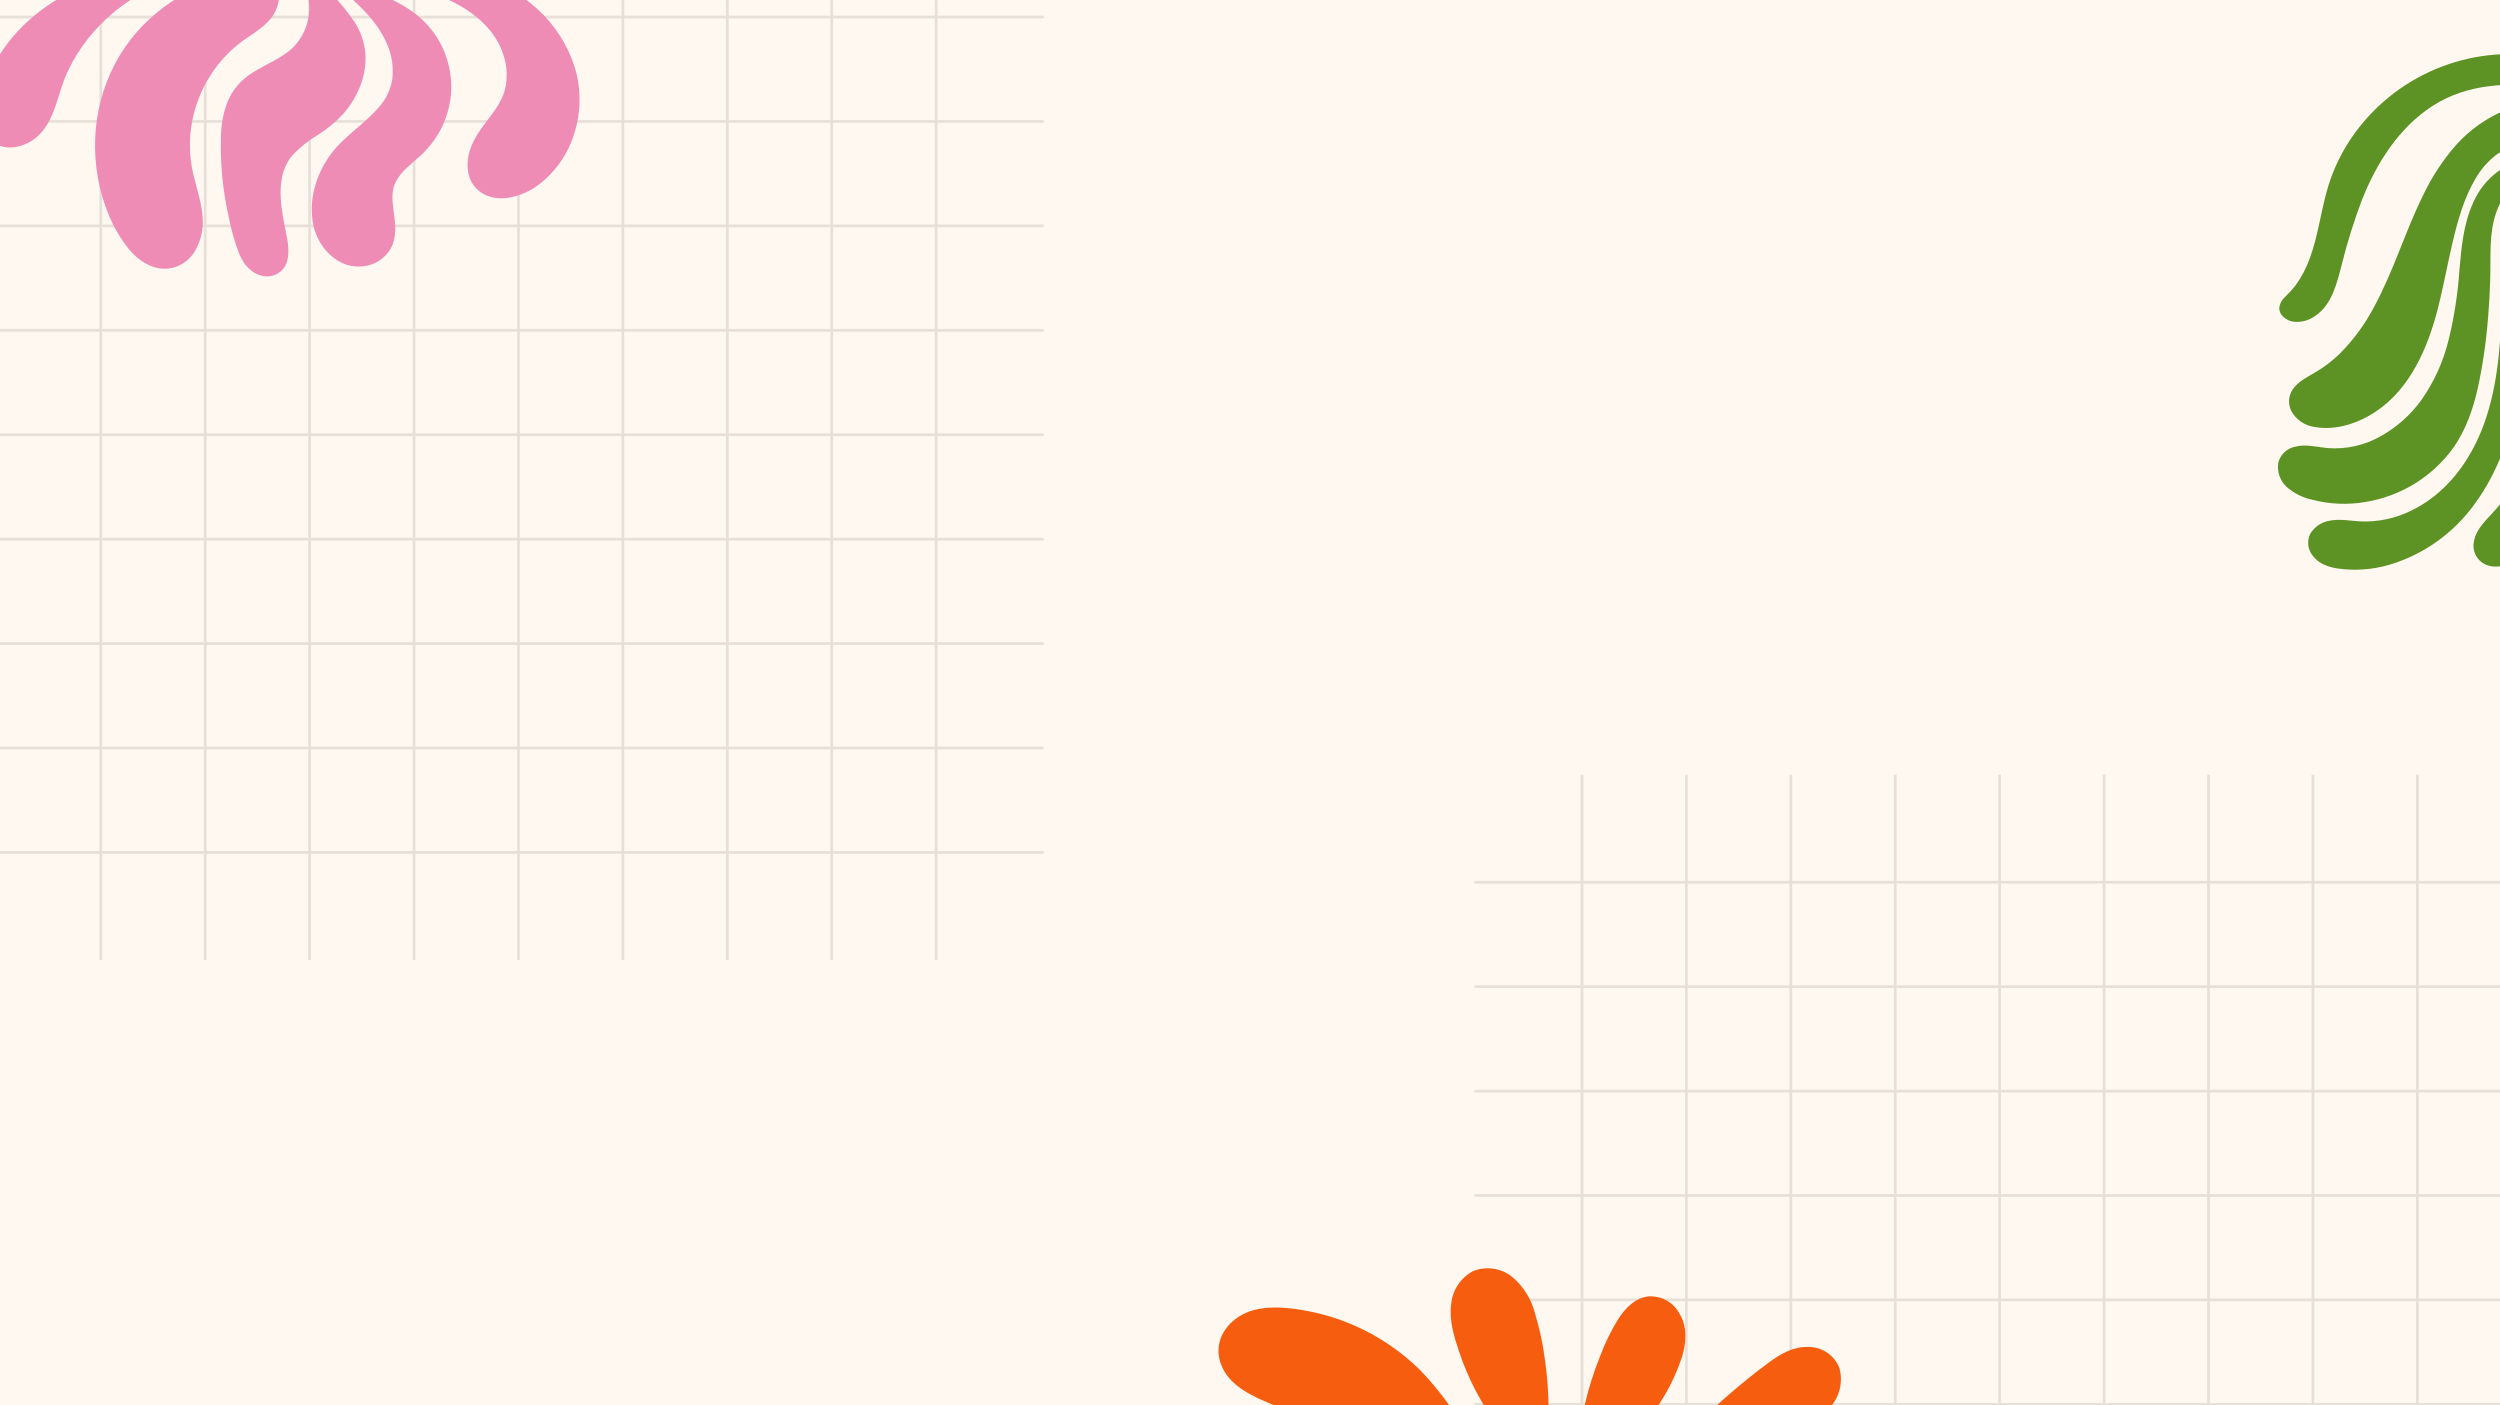 <svg xmlns="http://www.w3.org/2000/svg" xmlns:xlink="http://www.w3.org/1999/xlink" width="3992" zoomAndPan="magnify" viewBox="0 0 2994 1683" height="2244" preserveAspectRatio="xMidYMid meet" version="1.0"><defs><filter x="0%" y="0%" width="100%" height="100%" id="35792a4747"><feColorMatrix values="0 0 0 0 1 0 0 0 0 1 0 0 0 0 1 0 0 0 1 0" color-interpolation-filters="sRGB"/></filter><mask id="243a8afc07"><g filter="url(#35792a4747)"><rect x="-299.4" width="3592.8" fill="#000000" y="-168.3" height="2019.6" fill-opacity="0.1"/></g></mask><clipPath id="925460e99e"><path d="M 127 0.766 L 132 0.766 L 132 756 L 127 756 Z M 127 0.766 " clip-rule="nonzero"/></clipPath><clipPath id="fb1cb773a2"><path d="M 252 0.766 L 257 0.766 L 257 756 L 252 756 Z M 252 0.766 " clip-rule="nonzero"/></clipPath><clipPath id="2b72566db4"><path d="M 378 0.766 L 382 0.766 L 382 756 L 378 756 Z M 378 0.766 " clip-rule="nonzero"/></clipPath><clipPath id="881ff20d26"><path d="M 503 0.766 L 507 0.766 L 507 756 L 503 756 Z M 503 0.766 " clip-rule="nonzero"/></clipPath><clipPath id="ffec43b408"><path d="M 628 0.766 L 632 0.766 L 632 756 L 628 756 Z M 628 0.766 " clip-rule="nonzero"/></clipPath><clipPath id="a4caa390c8"><path d="M 753 0.766 L 757 0.766 L 757 756 L 753 756 Z M 753 0.766 " clip-rule="nonzero"/></clipPath><clipPath id="d46975a294"><path d="M 878 0.766 L 882 0.766 L 882 756 L 878 756 Z M 878 0.766 " clip-rule="nonzero"/></clipPath><clipPath id="c35eb31d6a"><path d="M 1003 0.766 L 1007 0.766 L 1007 756 L 1003 756 Z M 1003 0.766 " clip-rule="nonzero"/></clipPath><clipPath id="6b3a69c113"><path d="M 1128 0.766 L 1132 0.766 L 1132 756 L 1128 756 Z M 1128 0.766 " clip-rule="nonzero"/></clipPath><clipPath id="7217f5d27b"><path d="M 0.75 127 L 1229 127 L 1229 132 L 0.75 132 Z M 0.75 127 " clip-rule="nonzero"/></clipPath><clipPath id="2158eeb7b7"><path d="M 0.75 253 L 1229 253 L 1229 257 L 0.75 257 Z M 0.75 253 " clip-rule="nonzero"/></clipPath><clipPath id="1780721acf"><path d="M 0.75 378 L 1229 378 L 1229 382 L 0.75 382 Z M 0.75 378 " clip-rule="nonzero"/></clipPath><clipPath id="1c26cf19ed"><path d="M 0.75 503 L 1229 503 L 1229 507 L 0.75 507 Z M 0.75 503 " clip-rule="nonzero"/></clipPath><clipPath id="7b3d4c703d"><path d="M 0.75 628 L 1229 628 L 1229 632 L 0.75 632 Z M 0.75 628 " clip-rule="nonzero"/></clipPath><clipPath id="314bab6d06"><path d="M 0.75 753 L 1229 753 L 1229 756 L 0.75 756 Z M 0.75 753 " clip-rule="nonzero"/></clipPath><clipPath id="959d3a9be2"><rect x="0" width="1229" y="0" height="756"/></clipPath><mask id="9a5b95f4c1"><g filter="url(#35792a4747)"><rect x="-299.4" width="3592.8" fill="#000000" y="-168.3" height="2019.6" fill-opacity="0.1"/></g></mask><clipPath id="626a42a29c"><path d="M 119 0 L 123 0 L 123 1149.84 L 119 1149.84 Z M 119 0 " clip-rule="nonzero"/></clipPath><clipPath id="2a96bc5993"><path d="M 244 0 L 248 0 L 248 1149.84 L 244 1149.84 Z M 244 0 " clip-rule="nonzero"/></clipPath><clipPath id="55d06cf319"><path d="M 369 0 L 373 0 L 373 1149.84 L 369 1149.84 Z M 369 0 " clip-rule="nonzero"/></clipPath><clipPath id="85b46e2397"><path d="M 494 0 L 498 0 L 498 1149.84 L 494 1149.84 Z M 494 0 " clip-rule="nonzero"/></clipPath><clipPath id="4632f6db2b"><path d="M 619 0 L 623 0 L 623 1149.84 L 619 1149.84 Z M 619 0 " clip-rule="nonzero"/></clipPath><clipPath id="f40f9cdea7"><path d="M 744 0 L 748 0 L 748 1149.84 L 744 1149.84 Z M 744 0 " clip-rule="nonzero"/></clipPath><clipPath id="bd97a0b695"><path d="M 869 0 L 873 0 L 873 1149.84 L 869 1149.84 Z M 869 0 " clip-rule="nonzero"/></clipPath><clipPath id="8a994bf5aa"><path d="M 994 0 L 998 0 L 998 1149.84 L 994 1149.84 Z M 994 0 " clip-rule="nonzero"/></clipPath><clipPath id="eb1d75e9f1"><path d="M 1119 0 L 1123 0 L 1123 1149.84 L 1119 1149.84 Z M 1119 0 " clip-rule="nonzero"/></clipPath><clipPath id="83f15e40aa"><path d="M 0 18 L 1250 18 L 1250 23 L 0 23 Z M 0 18 " clip-rule="nonzero"/></clipPath><clipPath id="9f3b976f9e"><path d="M 0 143 L 1250 143 L 1250 148 L 0 148 Z M 0 143 " clip-rule="nonzero"/></clipPath><clipPath id="bfd3d7ce30"><path d="M 0 268 L 1250 268 L 1250 273 L 0 273 Z M 0 268 " clip-rule="nonzero"/></clipPath><clipPath id="83b3118fc8"><path d="M 0 393 L 1250 393 L 1250 398 L 0 398 Z M 0 393 " clip-rule="nonzero"/></clipPath><clipPath id="25bf37c0ea"><path d="M 0 519 L 1250 519 L 1250 523 L 0 523 Z M 0 519 " clip-rule="nonzero"/></clipPath><clipPath id="b467d65d8d"><path d="M 0 644 L 1250 644 L 1250 648 L 0 648 Z M 0 644 " clip-rule="nonzero"/></clipPath><clipPath id="525e602486"><path d="M 0 769 L 1250 769 L 1250 773 L 0 773 Z M 0 769 " clip-rule="nonzero"/></clipPath><clipPath id="a9858868bb"><path d="M 0 894 L 1250 894 L 1250 898 L 0 898 Z M 0 894 " clip-rule="nonzero"/></clipPath><clipPath id="8ea7801903"><path d="M 0 1019 L 1250 1019 L 1250 1023 L 0 1023 Z M 0 1019 " clip-rule="nonzero"/></clipPath><clipPath id="ae781ed787"><rect x="0" width="1251" y="0" height="1150"/></clipPath></defs><rect x="-299.4" width="3592.8" fill="#ffffff" y="-168.3" height="2019.6" fill-opacity="1"/><rect x="-299.4" width="3592.8" fill="#fff8f0" y="-168.3" height="2019.6" fill-opacity="1"/><g mask="url(#243a8afc07)"><g transform="matrix(1, 0, 0, 1, 1765, 927)"><g clip-path="url(#959d3a9be2)"><g clip-path="url(#925460e99e)"><path fill="#000000" d="M 127.949 0.766 L 131.215 0.766 L 131.215 1634.02 L 127.949 1634.02 Z M 127.949 0.766 " fill-opacity="1" fill-rule="nonzero"/></g><g clip-path="url(#fb1cb773a2)"><path fill="#000000" d="M 252.992 0.766 L 256.258 0.766 L 256.258 1634.02 L 252.992 1634.02 Z M 252.992 0.766 " fill-opacity="1" fill-rule="nonzero"/></g><g clip-path="url(#2b72566db4)"><path fill="#000000" d="M 378.066 0.766 L 381.332 0.766 L 381.332 1634.02 L 378.066 1634.02 Z M 378.066 0.766 " fill-opacity="1" fill-rule="nonzero"/></g><g clip-path="url(#881ff20d26)"><path fill="#000000" d="M 503.109 0.766 L 506.375 0.766 L 506.375 1634.02 L 503.109 1634.02 Z M 503.109 0.766 " fill-opacity="1" fill-rule="nonzero"/></g><g clip-path="url(#ffec43b408)"><path fill="#000000" d="M 628.148 0.766 L 631.418 0.766 L 631.418 1634.02 L 628.148 1634.02 Z M 628.148 0.766 " fill-opacity="1" fill-rule="nonzero"/></g><g clip-path="url(#a4caa390c8)"><path fill="#000000" d="M 753.223 0.766 L 756.492 0.766 L 756.492 1634.02 L 753.223 1634.02 Z M 753.223 0.766 " fill-opacity="1" fill-rule="nonzero"/></g><g clip-path="url(#d46975a294)"><path fill="#000000" d="M 878.266 0.766 L 881.531 0.766 L 881.531 1634.02 L 878.266 1634.02 Z M 878.266 0.766 " fill-opacity="1" fill-rule="nonzero"/></g><g clip-path="url(#c35eb31d6a)"><path fill="#000000" d="M 1003.34 0.766 L 1006.609 0.766 L 1006.609 1634.02 L 1003.34 1634.02 Z M 1003.34 0.766 " fill-opacity="1" fill-rule="nonzero"/></g><g clip-path="url(#6b3a69c113)"><path fill="#000000" d="M 1128.383 0.766 L 1131.648 0.766 L 1131.648 1634.02 L 1128.383 1634.02 Z M 1128.383 0.766 " fill-opacity="1" fill-rule="nonzero"/></g><g clip-path="url(#7217f5d27b)"><path fill="#000000" d="M 0.75 127.961 L 1634.004 127.961 L 1634.004 131.23 L 0.75 131.23 Z M 0.75 127.961 " fill-opacity="1" fill-rule="nonzero"/></g><g clip-path="url(#2158eeb7b7)"><path fill="#000000" d="M 0.75 253.004 L 1634.004 253.004 L 1634.004 256.27 L 0.75 256.27 Z M 0.75 253.004 " fill-opacity="1" fill-rule="nonzero"/></g><g clip-path="url(#1780721acf)"><path fill="#000000" d="M 0.75 378.078 L 1634.004 378.078 L 1634.004 381.344 L 0.75 381.344 Z M 0.75 378.078 " fill-opacity="1" fill-rule="nonzero"/></g><g clip-path="url(#1c26cf19ed)"><path fill="#000000" d="M 0.75 503.121 L 1634.004 503.121 L 1634.004 506.387 L 0.75 506.387 Z M 0.75 503.121 " fill-opacity="1" fill-rule="nonzero"/></g><g clip-path="url(#7b3d4c703d)"><path fill="#000000" d="M 0.75 628.164 L 1634.004 628.164 L 1634.004 631.43 L 0.75 631.43 Z M 0.75 628.164 " fill-opacity="1" fill-rule="nonzero"/></g><g clip-path="url(#314bab6d06)"><path fill="#000000" d="M 0.75 753.238 L 1634.004 753.238 L 1634.004 756.504 L 0.75 756.504 Z M 0.75 753.238 " fill-opacity="1" fill-rule="nonzero"/></g></g></g></g><g mask="url(#9a5b95f4c1)"><g transform="matrix(1, 0, 0, 1, 0, 0)"><g clip-path="url(#ae781ed787)"><g clip-path="url(#626a42a29c)"><path fill="#000000" d="M 119.066 -483.578 L 122.332 -483.578 L 122.332 1149.676 L 119.066 1149.676 Z M 119.066 -483.578 " fill-opacity="1" fill-rule="nonzero"/></g><g clip-path="url(#2a96bc5993)"><path fill="#000000" d="M 244.109 -483.578 L 247.375 -483.578 L 247.375 1149.676 L 244.109 1149.676 Z M 244.109 -483.578 " fill-opacity="1" fill-rule="nonzero"/></g><g clip-path="url(#55d06cf319)"><path fill="#000000" d="M 369.184 -483.578 L 372.449 -483.578 L 372.449 1149.676 L 369.184 1149.676 Z M 369.184 -483.578 " fill-opacity="1" fill-rule="nonzero"/></g><g clip-path="url(#85b46e2397)"><path fill="#000000" d="M 494.227 -483.578 L 497.492 -483.578 L 497.492 1149.676 L 494.227 1149.676 Z M 494.227 -483.578 " fill-opacity="1" fill-rule="nonzero"/></g><g clip-path="url(#4632f6db2b)"><path fill="#000000" d="M 619.301 -483.578 L 622.566 -483.578 L 622.566 1149.676 L 619.301 1149.676 Z M 619.301 -483.578 " fill-opacity="1" fill-rule="nonzero"/></g><g clip-path="url(#f40f9cdea7)"><path fill="#000000" d="M 744.344 -483.578 L 747.609 -483.578 L 747.609 1149.676 L 744.344 1149.676 Z M 744.344 -483.578 " fill-opacity="1" fill-rule="nonzero"/></g><g clip-path="url(#bd97a0b695)"><path fill="#000000" d="M 869.383 -483.578 L 872.652 -483.578 L 872.652 1149.676 L 869.383 1149.676 Z M 869.383 -483.578 " fill-opacity="1" fill-rule="nonzero"/></g><g clip-path="url(#8a994bf5aa)"><path fill="#000000" d="M 994.457 -483.578 L 997.727 -483.578 L 997.727 1149.676 L 994.457 1149.676 Z M 994.457 -483.578 " fill-opacity="1" fill-rule="nonzero"/></g><g clip-path="url(#eb1d75e9f1)"><path fill="#000000" d="M 1119.5 -483.578 L 1122.766 -483.578 L 1122.766 1149.676 L 1119.5 1149.676 Z M 1119.5 -483.578 " fill-opacity="1" fill-rule="nonzero"/></g><g clip-path="url(#83f15e40aa)"><path fill="#000000" d="M -383.289 18.777 L 1249.965 18.777 L 1249.965 22.043 L -383.289 22.043 Z M -383.289 18.777 " fill-opacity="1" fill-rule="nonzero"/></g><g clip-path="url(#9f3b976f9e)"><path fill="#000000" d="M -383.289 143.82 L 1249.965 143.82 L 1249.965 147.086 L -383.289 147.086 Z M -383.289 143.82 " fill-opacity="1" fill-rule="nonzero"/></g><g clip-path="url(#bfd3d7ce30)"><path fill="#000000" d="M -383.289 268.895 L 1249.965 268.895 L 1249.965 272.16 L -383.289 272.16 Z M -383.289 268.895 " fill-opacity="1" fill-rule="nonzero"/></g><g clip-path="url(#83b3118fc8)"><path fill="#000000" d="M -383.289 393.938 L 1249.965 393.938 L 1249.965 397.203 L -383.289 397.203 Z M -383.289 393.938 " fill-opacity="1" fill-rule="nonzero"/></g><g clip-path="url(#25bf37c0ea)"><path fill="#000000" d="M -383.289 519.012 L 1249.965 519.012 L 1249.965 522.277 L -383.289 522.277 Z M -383.289 519.012 " fill-opacity="1" fill-rule="nonzero"/></g><g clip-path="url(#b467d65d8d)"><path fill="#000000" d="M -383.289 644.051 L 1249.965 644.051 L 1249.965 647.32 L -383.289 647.32 Z M -383.289 644.051 " fill-opacity="1" fill-rule="nonzero"/></g><g clip-path="url(#525e602486)"><path fill="#000000" d="M -383.289 769.094 L 1249.965 769.094 L 1249.965 772.359 L -383.289 772.359 Z M -383.289 769.094 " fill-opacity="1" fill-rule="nonzero"/></g><g clip-path="url(#a9858868bb)"><path fill="#000000" d="M -383.289 894.168 L 1249.965 894.168 L 1249.965 897.434 L -383.289 897.434 Z M -383.289 894.168 " fill-opacity="1" fill-rule="nonzero"/></g><g clip-path="url(#8ea7801903)"><path fill="#000000" d="M -383.289 1019.211 L 1249.965 1019.211 L 1249.965 1022.477 L -383.289 1022.477 Z M -383.289 1019.211 " fill-opacity="1" fill-rule="nonzero"/></g></g></g></g><path fill="#5d9324" d="M 3214.574 245.551 C 3202.281 248.254 3194.09 236.66 3187.367 228.547 C 3179.66 219.324 3171.059 211.035 3161.555 203.676 C 3151.949 196.246 3141.684 189.879 3130.758 184.578 C 3119.828 179.277 3108.477 175.152 3096.695 172.207 C 3090.711 170.629 3084.656 169.406 3078.531 168.539 C 3072.402 167.676 3066.246 167.172 3060.059 167.031 C 3053.875 166.887 3047.703 167.109 3041.543 167.695 C 3035.383 168.281 3029.277 169.223 3023.23 170.527 C 3017.148 171.84 3011.27 173.758 3005.582 176.277 C 2999.895 178.793 2994.523 181.863 2989.465 185.484 C 2984.48 189.312 2979.922 193.59 2975.785 198.32 C 2971.645 203.051 2968.012 208.141 2964.883 213.59 C 2950.543 237.559 2943.043 265.34 2936.734 292.301 C 2930.137 320.492 2925.262 349.051 2917.598 376.953 C 2904.406 424.688 2881.625 472.91 2836.84 498.07 C 2817.543 508.969 2794.023 515.441 2771.855 511.305 C 2770.402 511.109 2768.965 510.832 2767.543 510.465 C 2766.125 510.102 2764.73 509.656 2763.359 509.129 C 2761.992 508.602 2760.66 507.996 2759.363 507.312 C 2758.066 506.625 2756.812 505.867 2755.605 505.035 C 2754.395 504.203 2753.242 503.305 2752.141 502.336 C 2751.035 501.367 2749.996 500.34 2749.016 499.25 C 2748.035 498.16 2747.121 497.016 2746.273 495.816 C 2745.426 494.621 2744.652 493.375 2743.953 492.086 C 2743.398 490.953 2742.934 489.781 2742.551 488.578 C 2742.168 487.375 2741.879 486.152 2741.676 484.906 C 2741.473 483.66 2741.363 482.406 2741.344 481.141 C 2741.324 479.879 2741.398 478.621 2741.562 477.371 C 2741.727 476.121 2741.98 474.887 2742.328 473.672 C 2742.672 472.457 2743.105 471.273 2743.621 470.121 C 2744.141 468.973 2744.738 467.863 2745.418 466.801 C 2746.102 465.738 2746.855 464.727 2747.68 463.773 C 2754.77 455.293 2765.219 450.457 2774.477 444.887 C 2784.613 438.766 2793.914 431.566 2802.383 423.293 C 2810.641 414.953 2818.227 406.039 2825.145 396.555 C 2832.059 387.07 2838.227 377.121 2843.641 366.707 C 2866.793 323.934 2880.52 276.938 2902.109 233.461 C 2912.625 211.332 2925.996 191.094 2942.223 172.738 C 2950.121 164.066 2958.855 156.34 2968.422 149.555 C 2977.992 142.77 2988.176 137.086 2998.973 132.504 C 3004.297 130.27 3009.727 128.316 3015.254 126.645 C 3020.781 124.973 3026.379 123.59 3032.051 122.496 C 3037.723 121.402 3043.434 120.602 3049.188 120.102 C 3054.941 119.598 3060.703 119.395 3066.477 119.484 C 3072.254 119.578 3078.008 119.969 3083.742 120.656 C 3089.477 121.348 3095.16 122.328 3100.793 123.605 C 3106.426 124.879 3111.977 126.445 3117.445 128.293 C 3122.918 130.145 3128.277 132.27 3133.531 134.676 C 3147.988 141.449 3161.25 150.07 3173.316 160.531 C 3143.117 126.848 3097.188 111.977 3053.344 105.258 C 3005.527 97.922 2954.723 99.93 2913.012 127.012 C 2872.652 153.195 2846.184 195.316 2828.727 239.238 C 2819.07 264.703 2810.969 290.652 2804.43 317.09 C 2798.531 339.543 2792.875 364.945 2772.348 378.551 C 2770.41 379.965 2768.348 381.176 2766.168 382.18 C 2763.988 383.188 2761.73 383.965 2759.395 384.523 C 2757.059 385.078 2754.691 385.398 2752.293 385.48 C 2749.895 385.566 2747.512 385.414 2745.141 385.023 C 2737.562 383.262 2729.488 377.445 2729.695 368.879 C 2729.992 366.25 2730.762 363.762 2731.996 361.422 C 2733.234 359.082 2734.859 357.047 2736.863 355.316 C 2741.059 351.227 2745.004 346.91 2748.707 342.371 C 2756.203 332.133 2762.062 321.027 2766.285 309.059 C 2775.543 283.859 2778.984 257.062 2785.949 231.211 C 2791.605 209.812 2800.344 189.762 2812.176 171.059 C 2815.117 166.449 2818.219 161.945 2821.48 157.555 C 2824.746 153.164 2828.16 148.895 2831.73 144.746 C 2835.297 140.602 2839.008 136.586 2842.863 132.703 C 2846.715 128.82 2850.703 125.078 2854.824 121.48 C 2858.945 117.883 2863.191 114.438 2867.559 111.141 C 2871.926 107.844 2876.402 104.711 2880.992 101.734 C 2885.586 98.758 2890.273 95.949 2895.066 93.309 C 2899.855 90.668 2904.738 88.199 2909.703 85.906 C 2914.672 83.613 2919.715 81.5 2924.832 79.566 C 2929.949 77.633 2935.129 75.883 2940.371 74.32 C 2945.613 72.758 2950.906 71.383 2956.246 70.195 C 2961.586 69.008 2966.965 68.016 2972.375 67.211 C 2977.785 66.406 2983.219 65.801 2988.676 65.383 C 2994.129 64.969 2999.594 64.746 3005.062 64.723 C 3010.535 64.695 3016 64.867 3021.457 65.23 C 3026.918 65.594 3032.355 66.152 3037.773 66.906 C 3049.453 68.387 3060.973 70.676 3072.332 73.766 C 3083.691 76.855 3094.781 80.723 3105.602 85.359 C 3116.422 90 3126.867 95.367 3136.941 101.465 C 3147.012 107.562 3156.609 114.332 3165.734 121.77 C 3197.777 148.277 3224.082 185.77 3225.227 228.629 C 3225.238 228.852 3225.207 229.066 3225.137 229.277 C 3225.066 229.488 3224.961 229.68 3224.824 229.855 C 3224.684 230.027 3224.52 230.172 3224.328 230.285 C 3224.137 230.398 3223.93 230.473 3223.711 230.512 C 3223.918 231.309 3224.039 232.113 3224.082 232.934 C 3224.125 233.75 3224.086 234.566 3223.965 235.375 C 3223.848 236.188 3223.648 236.977 3223.367 237.75 C 3223.09 238.52 3222.738 239.258 3222.312 239.957 C 3221.887 240.656 3221.395 241.309 3220.84 241.91 C 3220.285 242.512 3219.672 243.055 3219.008 243.535 C 3218.344 244.016 3217.641 244.426 3216.895 244.766 C 3216.145 245.102 3215.375 245.367 3214.574 245.551 Z M 3214.574 245.551 " fill-opacity="1" fill-rule="nonzero"/><path fill="#5d9324" d="M 3161.965 291.973 C 3161.027 293.223 3159.797 294.027 3158.277 294.391 C 3158.25 294.516 3158.203 294.641 3158.145 294.754 C 3158.086 294.871 3158.016 294.98 3157.934 295.078 C 3157.848 295.18 3157.754 295.266 3157.648 295.344 C 3157.543 295.422 3157.43 295.484 3157.312 295.535 C 3157.191 295.582 3157.066 295.617 3156.938 295.641 C 3156.809 295.66 3156.68 295.664 3156.551 295.656 C 3156.422 295.645 3156.293 295.617 3156.172 295.578 C 3156.047 295.539 3155.93 295.484 3155.82 295.414 C 3155.039 294.965 3154.262 294.512 3153.523 294.023 L 3153.113 294.023 C 3152.941 293.945 3152.789 293.836 3152.664 293.695 L 3145.781 289.598 C 3145.508 289.824 3145.191 289.938 3144.84 289.938 C 3144.484 289.938 3144.168 289.824 3143.895 289.598 C 3140.75 287.402 3137.309 285.871 3133.57 285.008 C 3133.531 285.16 3133.473 285.309 3133.398 285.449 C 3133.324 285.59 3133.234 285.719 3133.125 285.836 C 3133.02 285.953 3132.898 286.059 3132.766 286.145 C 3132.633 286.234 3132.492 286.305 3132.34 286.355 C 3132.191 286.41 3132.035 286.441 3131.879 286.457 C 3131.719 286.473 3131.562 286.465 3131.402 286.441 C 3131.246 286.418 3131.094 286.371 3130.949 286.312 C 3130.801 286.25 3130.664 286.168 3130.539 286.074 C 3129.801 285.457 3128.98 284.844 3128.203 284.312 C 3126.836 284.195 3125.473 284.195 3124.105 284.312 C 3088.09 286.727 3077.969 327.375 3073.668 356.547 C 3068.137 393.875 3068.793 431.691 3068.547 469.305 C 3068.547 504.871 3067.191 540.641 3059.777 575.512 C 3056.27 592.469 3051 608.855 3043.961 624.68 C 3040.887 632.203 3037.156 639.387 3032.77 646.234 C 3028.383 653.078 3023.414 659.469 3017.859 665.406 C 3008.191 674.91 2995.203 681.016 2981.559 677.699 C 2980.777 677.527 2980.004 677.316 2979.242 677.07 C 2978.48 676.824 2977.734 676.543 2977 676.223 C 2976.266 675.902 2975.551 675.547 2974.852 675.16 C 2974.152 674.77 2973.473 674.348 2972.816 673.891 C 2972.156 673.434 2971.523 672.949 2970.914 672.43 C 2970.301 671.914 2969.719 671.367 2969.16 670.793 C 2968.605 670.215 2968.078 669.617 2967.578 668.988 C 2967.078 668.363 2966.613 667.715 2966.176 667.043 C 2965.742 666.371 2965.34 665.68 2964.973 664.969 C 2964.605 664.258 2964.273 663.531 2963.977 662.785 C 2963.684 662.043 2963.422 661.285 2963.199 660.516 C 2962.977 659.75 2962.793 658.969 2962.645 658.184 C 2962.5 657.398 2962.391 656.605 2962.324 655.809 C 2962.254 655.012 2962.223 654.211 2962.23 653.41 C 2962.242 652.609 2962.289 651.812 2962.375 651.016 C 2962.461 650.219 2962.586 649.43 2962.75 648.648 C 2965.375 632.504 2979.141 621.398 2989.219 609.766 C 2999.688 597.801 3008.988 584.988 3017.125 571.332 C 3021.215 564.492 3025.004 557.488 3028.488 550.32 C 3031.973 543.152 3035.145 535.848 3037.996 528.406 C 3040.852 520.965 3043.379 513.41 3045.578 505.75 C 3047.781 498.09 3049.648 490.352 3051.18 482.527 C 3052.711 474.707 3053.902 466.836 3054.754 458.91 C 3055.605 450.984 3056.113 443.039 3056.277 435.07 C 3056.441 427.102 3056.262 419.141 3055.738 411.188 C 3055.215 403.234 3054.348 395.32 3053.141 387.441 C 3048.141 356.918 3034.047 321.883 3054.285 293.816 C 3055.312 292.383 3056.406 291 3057.566 289.676 C 3058.727 288.348 3059.945 287.078 3061.23 285.871 C 3062.516 284.66 3063.855 283.52 3065.25 282.441 C 3066.645 281.363 3068.09 280.355 3069.586 279.418 C 3071.078 278.484 3072.613 277.621 3074.191 276.836 C 3075.77 276.047 3077.383 275.34 3079.027 274.711 C 3080.676 274.082 3082.348 273.531 3084.051 273.066 C 3085.75 272.602 3087.469 272.219 3089.207 271.918 C 3090.945 271.621 3092.691 271.406 3094.449 271.281 C 3096.211 271.152 3097.969 271.109 3099.734 271.152 C 3101.496 271.199 3103.25 271.328 3105 271.543 C 3106.75 271.758 3108.488 272.059 3110.207 272.441 C 3111.93 272.828 3113.625 273.293 3115.301 273.844 C 3116.977 274.395 3118.621 275.023 3120.234 275.734 C 3121.848 276.445 3123.422 277.234 3124.961 278.098 C 3126.496 278.965 3127.988 279.898 3129.434 280.91 L 3131.562 281.113 C 3128.367 279.23 3125.172 277.387 3121.934 275.582 C 3101.445 263.945 3077.312 253.91 3053.305 260.422 C 3048.438 261.633 3043.875 263.551 3039.609 266.18 C 3035.34 268.812 3031.574 272.027 3028.309 275.828 C 3020.113 285.91 3019.051 299.02 3019.379 311.477 C 3020.031 338.395 3021.711 365.234 3021.426 392.152 C 3021.324 418.645 3019.316 444.992 3015.402 471.191 C 3007.988 518.516 2991.926 565.43 2963.203 604.152 C 2960.078 608.465 2956.785 612.645 2953.316 616.688 C 2949.852 620.73 2946.227 624.625 2942.438 628.367 C 2938.652 632.113 2934.719 635.699 2930.637 639.121 C 2926.555 642.539 2922.34 645.789 2917.992 648.863 C 2913.645 651.941 2909.176 654.832 2904.59 657.539 C 2900.004 660.246 2895.316 662.762 2890.523 665.086 C 2885.73 667.406 2880.848 669.527 2875.883 671.449 C 2870.914 673.371 2865.875 675.086 2860.77 676.59 C 2850.676 679.488 2840.387 681.281 2829.91 681.973 C 2819.43 682.664 2809 682.234 2798.613 680.688 C 2787.754 678.926 2776.691 674.828 2769.93 665.773 C 2769.184 664.879 2768.504 663.938 2767.895 662.945 C 2767.281 661.953 2766.742 660.926 2766.277 659.855 C 2765.809 658.789 2765.422 657.695 2765.113 656.57 C 2764.801 655.449 2764.574 654.309 2764.426 653.152 C 2764.277 651.996 2764.211 650.836 2764.23 649.672 C 2764.246 648.508 2764.344 647.352 2764.527 646.199 C 2764.707 645.047 2764.969 643.918 2765.312 642.801 C 2765.656 641.688 2766.074 640.605 2766.57 639.551 C 2767.785 637.48 2769.211 635.562 2770.844 633.797 C 2772.477 632.035 2774.277 630.469 2776.254 629.102 C 2778.227 627.73 2780.324 626.59 2782.547 625.68 C 2784.77 624.77 2787.066 624.105 2789.434 623.695 C 2801.727 621.074 2814.426 623.695 2826.801 624.434 C 2832.004 624.648 2837.199 624.543 2842.387 624.113 C 2847.578 623.68 2852.719 622.93 2857.812 621.859 C 2862.91 620.789 2867.918 619.406 2872.84 617.711 C 2877.766 616.016 2882.562 614.023 2887.238 611.73 C 2929.605 591.531 2958.41 552.277 2974.348 509.051 C 2992.664 459.516 2995.078 406.207 2996.352 353.926 C 2996.922 330.285 2995.695 305.25 3002.781 282.387 C 3003.445 279.988 3004.254 277.637 3005.207 275.34 C 3006.156 273.039 3007.246 270.809 3008.469 268.641 C 3009.691 266.477 3011.043 264.391 3012.523 262.391 C 3014 260.391 3015.598 258.484 3017.309 256.68 C 3019.02 254.875 3020.836 253.18 3022.754 251.594 C 3024.672 250.012 3026.684 248.551 3028.781 247.211 C 3030.879 245.871 3033.047 244.668 3035.293 243.594 C 3037.539 242.52 3039.84 241.59 3042.199 240.797 C 3046.977 239.387 3051.836 238.395 3056.781 237.82 C 3061.73 237.25 3066.688 237.105 3071.66 237.387 C 3076.633 237.672 3081.543 238.375 3086.395 239.508 C 3091.242 240.637 3095.961 242.172 3100.547 244.117 C 3122.547 252.883 3141.191 267.961 3159.219 283 C 3159.277 282.891 3159.352 282.789 3159.434 282.699 C 3159.516 282.609 3159.609 282.527 3159.715 282.461 C 3159.816 282.391 3159.926 282.336 3160.043 282.293 C 3160.16 282.254 3160.281 282.227 3160.402 282.215 C 3160.527 282.203 3160.652 282.203 3160.773 282.223 C 3160.895 282.242 3161.016 282.273 3161.129 282.32 C 3161.242 282.367 3161.352 282.426 3161.449 282.5 C 3161.551 282.574 3161.641 282.66 3161.719 282.754 C 3162.258 283.395 3162.676 284.109 3162.973 284.891 C 3163.266 285.672 3163.426 286.484 3163.449 287.32 C 3163.473 288.156 3163.355 288.977 3163.102 289.773 C 3162.848 290.57 3162.469 291.305 3161.965 291.973 Z M 3161.965 291.973 " fill-opacity="1" fill-rule="nonzero"/><path fill="#5d9324" d="M 3202.363 266.035 L 3197.816 277.633 C 3197.711 277.895 3197.547 278.113 3197.324 278.289 C 3196.793 280.172 3193.883 280.215 3193.844 278.289 L 3193.473 279.395 C 3193.418 279.621 3193.324 279.832 3193.188 280.02 C 3193.047 280.211 3192.879 280.367 3192.68 280.492 C 3192.48 280.613 3192.266 280.695 3192.031 280.73 C 3191.801 280.77 3191.57 280.758 3191.344 280.707 C 3191.113 280.652 3190.906 280.555 3190.715 280.418 C 3190.527 280.281 3190.371 280.109 3190.246 279.91 C 3190.125 279.711 3190.043 279.496 3190.008 279.266 C 3189.969 279.031 3189.977 278.805 3190.031 278.574 L 3190.441 276.445 C 3190.441 276.445 3190.441 276.445 3190.441 276.156 L 3156.762 260.012 L 3116.445 240.715 C 3104.152 234.816 3091.859 228.422 3079.117 223.219 C 3057.113 213.961 3030.973 208.102 3010.445 223.914 C 2989.918 239.73 2983.895 267.758 2982.871 292.711 C 2982.297 307.094 2982.664 321.391 2982.254 335.898 C 2981.844 350.402 2981.027 364.906 2979.797 379.246 C 2977.629 407.906 2973.531 436.289 2967.504 464.391 C 2961.852 489.629 2953.203 514.707 2938.289 536.051 C 2935.184 540.359 2931.871 544.504 2928.359 548.484 C 2924.844 552.469 2921.141 556.266 2917.254 559.883 C 2913.363 563.504 2909.309 566.918 2905.082 570.137 C 2900.859 573.355 2896.484 576.359 2891.965 579.148 C 2887.445 581.934 2882.797 584.496 2878.027 586.824 C 2873.254 589.156 2868.379 591.246 2863.398 593.098 C 2858.422 594.949 2853.367 596.551 2848.23 597.906 C 2843.094 599.258 2837.906 600.355 2832.66 601.199 C 2822.141 602.996 2811.551 603.668 2800.887 603.219 C 2790.227 602.77 2779.73 601.211 2769.398 598.535 C 2763.559 597.328 2757.977 595.375 2752.656 592.688 C 2747.332 590 2742.449 586.664 2738.012 582.68 C 2736.176 580.898 2734.57 578.93 2733.195 576.773 C 2731.824 574.617 2730.715 572.332 2729.875 569.918 C 2729.035 567.5 2728.488 565.023 2728.227 562.477 C 2727.969 559.934 2728.008 557.395 2728.344 554.859 C 2728.609 553.629 2728.965 552.426 2729.406 551.246 C 2729.848 550.066 2730.375 548.926 2730.984 547.824 C 2731.59 546.723 2732.277 545.672 2733.039 544.668 C 2733.805 543.668 2734.633 542.727 2735.535 541.844 C 2736.434 540.965 2737.395 540.156 2738.414 539.414 C 2739.43 538.676 2740.5 538.012 2741.613 537.43 C 2742.73 536.844 2743.879 536.344 2745.07 535.93 C 2746.258 535.512 2747.469 535.184 2748.707 534.945 C 2761.613 531.586 2774.684 535.438 2787.59 536.625 C 2793.047 537.039 2798.508 537.055 2803.965 536.664 C 2809.426 536.277 2814.828 535.492 2820.172 534.309 C 2825.516 533.125 2830.746 531.555 2835.859 529.602 C 2840.973 527.648 2845.918 525.332 2850.688 522.652 C 2860.379 517.273 2869.371 510.906 2877.664 503.551 C 2885.957 496.199 2893.355 488.035 2899.855 479.059 C 2907.555 468.082 2914.16 456.48 2919.668 444.258 C 2925.18 432.035 2929.504 419.406 2932.637 406.371 C 2939.215 379.266 2943.465 351.801 2945.379 323.973 C 2947.715 296.848 2950.133 269.191 2961.316 243.992 C 2963.516 238.719 2966.184 233.691 2969.316 228.914 C 2972.449 224.133 2975.996 219.684 2979.953 215.562 C 2983.914 211.445 2988.219 207.723 2992.867 204.402 C 2997.52 201.082 3002.434 198.215 3007.617 195.809 C 3012.48 193.766 3017.465 192.066 3022.562 190.715 C 3027.664 189.363 3032.832 188.371 3038.07 187.738 C 3043.309 187.105 3048.566 186.836 3053.84 186.93 C 3059.113 187.027 3064.359 187.488 3069.57 188.309 C 3120.5 195.316 3160.859 231.129 3197.777 264.07 L 3197.98 263.66 C 3198.039 263.531 3198.113 263.414 3198.199 263.305 C 3198.289 263.199 3198.387 263.102 3198.5 263.016 C 3198.613 262.934 3198.734 262.863 3198.863 262.812 C 3198.992 262.758 3199.125 262.719 3199.262 262.699 C 3199.402 262.68 3199.539 262.676 3199.68 262.691 C 3199.816 262.703 3199.953 262.734 3200.086 262.785 C 3200.215 262.832 3200.34 262.895 3200.453 262.977 C 3200.57 263.055 3200.676 263.145 3200.766 263.25 C 3201.074 263.305 3201.352 263.422 3201.605 263.598 C 3201.859 263.777 3202.066 264 3202.219 264.27 C 3202.375 264.539 3202.465 264.828 3202.488 265.137 C 3202.516 265.445 3202.473 265.746 3202.363 266.035 Z M 3202.363 266.035 " fill-opacity="1" fill-rule="nonzero"/><path fill="#ee8cb6" d="M 687.973 159.105 C 686.07 165.523 683.652 171.742 680.723 177.758 C 677.789 183.777 674.383 189.512 670.5 194.965 C 666.621 200.418 662.316 205.516 657.59 210.258 C 652.863 214.996 647.781 219.316 642.34 223.215 C 622.168 237.297 589.688 245.57 570.281 225.555 C 559.871 214.785 558.176 199.051 561.363 184.969 C 564.551 170.887 573.023 157.977 581.98 146.234 C 590.938 134.496 600.582 122.512 604.574 107.906 C 605.441 104.418 606.055 100.883 606.414 97.309 C 606.773 93.73 606.879 90.148 606.73 86.555 C 606.578 82.965 606.176 79.402 605.516 75.867 C 604.859 72.336 603.953 68.867 602.801 65.461 C 594.004 37.664 570.969 17.289 545.832 4.094 C 516.781 -11.156 483.738 -17.086 451.742 -22.734 L 448.555 -22.133 C 440.73 -20.598 438.227 -33.266 445.773 -34.719 L 446.82 -34.719 C 447.312 -35.156 447.871 -35.469 448.496 -35.656 C 449.125 -35.848 449.762 -35.898 450.41 -35.809 L 451.543 -35.809 C 457.512 -36.816 463.645 -37.703 469.535 -38.391 C 485.812 -40.422 502.133 -40.875 518.5 -39.75 C 534.863 -38.625 550.969 -35.938 566.812 -31.691 C 573.961 -29.707 580.965 -27.305 587.828 -24.492 C 594.695 -21.68 601.367 -18.469 607.855 -14.871 C 614.34 -11.27 620.594 -7.297 626.609 -2.957 C 632.625 1.379 638.367 6.059 643.832 11.074 C 648.957 15.742 653.758 20.727 658.23 26.023 C 662.703 31.32 666.812 36.887 670.559 42.719 C 674.305 48.551 677.656 54.605 680.609 60.875 C 683.566 67.148 686.102 73.586 688.215 80.188 C 690.172 86.586 691.637 93.09 692.617 99.707 C 693.594 106.324 694.074 112.977 694.055 119.664 C 694.035 126.355 693.516 133.004 692.496 139.613 C 691.477 146.223 689.969 152.723 687.973 159.105 Z M 687.973 159.105 " fill-opacity="1" fill-rule="nonzero"/><path fill="#ee8cb6" d="M 242.707 260.578 C 242.988 264.113 242.992 267.652 242.719 271.191 C 242.449 274.73 241.898 278.223 241.078 281.676 C 240.254 285.129 239.168 288.496 237.82 291.777 C 236.469 295.059 234.871 298.215 233.023 301.246 C 232.098 302.82 231.074 304.324 229.953 305.762 C 228.832 307.199 227.621 308.559 226.32 309.84 C 225.02 311.121 223.645 312.309 222.188 313.41 C 220.73 314.508 219.211 315.508 217.625 316.41 C 216.039 317.309 214.398 318.102 212.711 318.789 C 211.02 319.477 209.293 320.051 207.527 320.512 C 205.762 320.969 203.973 321.312 202.164 321.539 C 200.355 321.766 198.535 321.875 196.711 321.863 C 179.727 321.461 164.961 311.211 154.469 298.504 C 144.422 285.965 136.352 272.262 130.262 257.391 C 124.242 242.938 119.898 227.992 117.23 212.566 C 106.094 150.836 122.312 85.797 163.789 38.43 C 168.664 32.891 173.812 27.617 179.238 22.613 C 184.664 17.613 190.336 12.906 196.25 8.496 C 202.168 4.086 208.297 -0.008 214.641 -3.777 C 220.98 -7.551 227.504 -10.98 234.203 -14.07 C 240.906 -17.16 247.75 -19.895 254.734 -22.273 C 261.723 -24.648 268.812 -26.656 276.008 -28.293 C 283.203 -29.926 290.465 -31.184 297.793 -32.062 C 305.117 -32.941 312.473 -33.438 319.852 -33.551 C 320.227 -33.555 320.602 -33.523 320.973 -33.453 C 321.344 -33.383 321.703 -33.273 322.055 -33.133 C 322.402 -32.988 322.734 -32.809 323.047 -32.598 C 323.359 -32.387 323.648 -32.148 323.914 -31.879 C 324.176 -31.605 324.41 -31.312 324.617 -30.996 C 324.82 -30.68 324.992 -30.344 325.129 -29.992 C 325.262 -29.641 325.363 -29.277 325.426 -28.906 C 325.488 -28.531 325.512 -28.156 325.5 -27.781 C 327.543 -25.777 329.254 -23.523 330.629 -21.016 C 332 -18.508 332.98 -15.852 333.566 -13.055 C 333.867 -11.277 334.059 -9.488 334.141 -7.688 C 334.227 -5.887 334.199 -4.086 334.062 -2.289 C 333.926 -0.492 333.68 1.289 333.324 3.055 C 332.973 4.824 332.512 6.562 331.945 8.273 C 331.379 9.984 330.711 11.656 329.941 13.285 C 329.172 14.914 328.309 16.492 327.348 18.016 C 326.387 19.543 325.336 21.004 324.195 22.398 C 323.055 23.797 321.836 25.117 320.535 26.367 C 309.684 37.621 295.32 44.52 283.336 54.609 C 277.949 59.102 272.887 63.941 268.156 69.121 C 263.426 74.305 259.07 79.785 255.082 85.559 C 251.098 91.332 247.523 97.352 244.355 103.613 C 241.188 109.875 238.461 116.324 236.172 122.957 C 233.773 129.723 231.867 136.625 230.445 143.664 C 229.027 150.699 228.109 157.805 227.699 164.973 C 227.285 172.141 227.379 179.301 227.98 186.453 C 228.582 193.609 229.684 200.684 231.289 207.684 C 235.406 225.316 241.457 242.34 242.707 260.578 Z M 242.707 260.578 " fill-opacity="1" fill-rule="nonzero"/><path fill="#ee8cb6" d="M 120.215 29.555 C 111.801 38.07 104.203 47.262 97.426 57.129 C 90.648 66.996 84.797 77.387 79.867 88.297 C 69.258 111.98 66.395 140.75 48.074 160.277 C 32.34 177.18 1.312 185.047 -14.504 163.746 C -29.469 143.574 -22.57 114.199 -14.098 92.734 C 4.258 45.934 44.039 9.824 88.703 -11.68 C 143.414 -37.988 204.66 -44.766 264.453 -49.445 C 267.926 -49.727 270.387 -45.773 270.266 -42.75 C 270.242 -41.684 269.965 -40.688 269.438 -39.766 C 268.906 -38.84 268.188 -38.102 267.277 -37.543 C 267.086 -36.957 266.805 -36.418 266.441 -35.918 C 266.074 -35.422 265.645 -34.992 265.145 -34.629 C 264.645 -34.266 264.102 -33.992 263.516 -33.801 C 262.93 -33.609 262.328 -33.512 261.711 -33.508 C 255.98 -33.508 250.254 -33.066 244.605 -32.379 C 238.746 -31.645 232.93 -30.664 227.152 -29.438 C 221.375 -28.211 215.664 -26.746 210.012 -25.039 C 204.359 -23.332 198.789 -21.387 193.301 -19.211 C 187.812 -17.031 182.426 -14.629 177.141 -11.996 C 171.855 -9.367 166.688 -6.516 161.645 -3.449 C 156.598 -0.383 151.691 2.891 146.922 6.375 C 142.152 9.855 137.539 13.531 133.082 17.398 C 128.621 21.27 124.332 25.32 120.215 29.555 Z M 120.215 29.555 " fill-opacity="1" fill-rule="nonzero"/><path fill="#ee8cb6" d="M 380.613 161.605 C 369.406 168.281 359.32 176.348 350.352 185.816 C 330.664 208.773 335.383 241.855 340.59 269.09 C 343.172 282.688 347.406 297.332 344.301 311.133 C 344.133 311.93 343.93 312.715 343.688 313.492 C 343.445 314.27 343.164 315.035 342.848 315.785 C 342.531 316.535 342.176 317.266 341.789 317.98 C 341.398 318.695 340.977 319.391 340.52 320.066 C 340.059 320.738 339.57 321.387 339.051 322.016 C 338.531 322.641 337.98 323.238 337.398 323.812 C 336.82 324.383 336.215 324.926 335.582 325.438 C 334.949 325.949 334.293 326.43 333.613 326.879 C 332.934 327.328 332.23 327.742 331.512 328.121 C 330.793 328.5 330.055 328.844 329.301 329.152 C 328.547 329.457 327.777 329.727 327 329.961 C 326.219 330.191 325.43 330.387 324.629 330.543 C 323.828 330.695 323.023 330.812 322.215 330.887 C 321.402 330.965 320.59 331 319.777 330.996 C 318.961 330.992 318.148 330.949 317.34 330.867 C 316.531 330.781 315.727 330.66 314.93 330.5 C 300.688 327.875 291.406 316.254 286.242 303.426 C 280.77 288.883 276.574 273.98 273.652 258.723 C 266.695 227.371 263.684 195.645 264.617 163.543 C 264.773 149.672 267.234 136.227 272 123.199 C 274.477 116.863 277.773 110.992 281.883 105.574 C 285.996 100.16 290.773 95.41 296.207 91.324 C 315.773 76.477 342.523 69.941 357.414 49.281 C 359.137 46.922 360.695 44.457 362.098 41.891 C 363.5 39.328 364.727 36.68 365.785 33.957 C 366.84 31.23 367.715 28.445 368.41 25.609 C 369.102 22.77 369.609 19.895 369.93 16.988 C 370.246 14.082 370.375 11.168 370.316 8.246 C 370.254 5.324 370.004 2.418 369.562 -0.473 C 369.125 -3.359 368.496 -6.211 367.688 -9.02 C 366.875 -11.828 365.883 -14.57 364.715 -17.25 C 364.535 -17.625 364.387 -18.012 364.277 -18.414 C 364.164 -18.816 364.09 -19.227 364.055 -19.641 C 364.016 -20.055 364.02 -20.473 364.055 -20.887 C 364.094 -21.301 364.172 -21.711 364.281 -22.113 C 364.395 -22.516 364.543 -22.902 364.727 -23.277 C 364.906 -23.652 365.121 -24.008 365.371 -24.344 C 365.617 -24.68 365.895 -24.988 366.195 -25.277 C 366.5 -25.562 366.828 -25.816 367.176 -26.043 C 368.133 -26.57 369.152 -26.809 370.242 -26.77 C 370.484 -27.129 370.766 -27.453 371.082 -27.746 C 371.402 -28.039 371.75 -28.293 372.125 -28.508 C 372.5 -28.719 372.898 -28.887 373.312 -29.008 C 373.727 -29.129 374.148 -29.199 374.582 -29.223 C 375.012 -29.246 375.441 -29.223 375.867 -29.145 C 376.293 -29.07 376.703 -28.945 377.102 -28.777 C 377.5 -28.605 377.871 -28.391 378.219 -28.133 C 378.566 -27.879 378.879 -27.586 379.16 -27.254 L 395.824 -8.695 C 406.43 2.09 416.004 13.723 424.551 26.203 C 428.305 31.977 431.289 38.125 433.496 44.648 C 435.699 51.172 437.062 57.867 437.582 64.734 C 439.477 91.043 427.898 117.188 410.914 136.551 C 401.934 146.258 391.832 154.609 380.613 161.605 Z M 380.613 161.605 " fill-opacity="1" fill-rule="nonzero"/><path fill="#ee8cb6" d="M 514.117 32.379 C 516.453 35.133 518.648 37.996 520.703 40.965 C 522.758 43.938 524.66 47 526.418 50.156 C 528.176 53.309 529.773 56.543 531.211 59.855 C 532.652 63.168 533.93 66.543 535.039 69.977 C 536.152 73.414 537.094 76.895 537.867 80.422 C 538.637 83.953 539.234 87.508 539.66 91.094 C 540.086 94.68 540.336 98.281 540.41 101.891 C 540.48 105.5 540.379 109.105 540.102 112.707 C 539.453 120.031 538.109 127.227 536.074 134.289 C 534.039 141.355 531.348 148.16 528 154.707 C 524.621 161.102 520.688 167.133 516.199 172.805 C 511.707 178.473 506.738 183.684 501.289 188.438 C 491.848 196.91 481.117 204.98 474.82 216.156 C 467.84 228.262 469.98 242.141 471.754 255.414 C 473.73 269.734 475.227 284.945 467.719 298.059 C 466.879 299.465 465.957 300.82 464.965 302.125 C 463.969 303.426 462.902 304.668 461.766 305.852 C 460.629 307.031 459.43 308.145 458.168 309.191 C 456.902 310.238 455.586 311.211 454.215 312.105 C 452.844 313.004 451.422 313.82 449.957 314.555 C 448.492 315.293 446.992 315.945 445.453 316.512 C 443.914 317.078 442.348 317.555 440.758 317.945 C 439.164 318.332 437.555 318.633 435.926 318.84 C 405.789 322.871 381.621 297.938 375.406 270.18 C 368.629 239.477 379.078 206.109 398.324 181.902 C 414.465 161.445 437.5 147.727 454.246 127.797 C 458.352 123.129 461.73 117.984 464.379 112.359 C 467.023 106.734 468.84 100.852 469.82 94.711 C 470.668 87.48 470.543 80.27 469.441 73.07 C 468.336 65.875 466.297 58.953 463.324 52.309 C 451.219 24.066 427.012 3.125 404.176 -16.645 C 403.844 -16.898 403.539 -17.18 403.262 -17.488 C 402.98 -17.797 402.73 -18.125 402.512 -18.48 C 402.289 -18.832 402.102 -19.203 401.945 -19.59 C 401.793 -19.973 401.672 -20.371 401.586 -20.777 C 401.504 -21.188 401.457 -21.598 401.445 -22.016 C 401.434 -22.43 401.457 -22.844 401.52 -23.254 C 401.582 -23.668 401.68 -24.07 401.816 -24.465 C 401.949 -24.859 402.117 -25.238 402.32 -25.602 C 402.52 -25.949 402.754 -26.273 403.02 -26.574 C 403.285 -26.875 403.582 -27.145 403.902 -27.387 C 404.227 -27.625 404.566 -27.832 404.93 -28.004 C 405.293 -28.172 405.672 -28.305 406.062 -28.398 C 406.453 -28.496 406.848 -28.547 407.25 -28.562 C 407.652 -28.574 408.051 -28.551 408.445 -28.48 C 408.844 -28.414 409.227 -28.309 409.602 -28.164 C 409.977 -28.02 410.332 -27.836 410.672 -27.617 L 411.074 -27.254 L 432.98 -17.129 C 461.789 -3.934 493.219 7.441 514.117 32.379 Z M 514.117 32.379 " fill-opacity="1" fill-rule="nonzero"/><path fill="#f75d0f" d="M 1886.492 1751.25 L 1890.625 1748.887 C 1889.898 1748.012 1889.363 1747.031 1889.02 1745.945 C 1888.676 1744.859 1888.547 1743.75 1888.633 1742.617 C 1890.16 1722.348 1893.23 1702.312 1897.844 1682.516 C 1902.457 1662.719 1908.562 1643.395 1916.16 1624.539 C 1922.129 1608.426 1929.656 1593.074 1938.742 1578.492 C 1947.008 1566.168 1958.52 1554.359 1974.016 1552.59 C 1975.926 1552.453 1977.832 1552.457 1979.742 1552.602 C 1981.652 1552.746 1983.539 1553.027 1985.406 1553.449 C 1987.273 1553.867 1989.098 1554.422 1990.887 1555.109 C 1992.672 1555.797 1994.398 1556.609 1996.066 1557.547 C 1997.73 1558.488 1999.324 1559.543 2000.836 1560.715 C 2002.348 1561.887 2003.766 1563.164 2005.094 1564.543 C 2006.418 1565.922 2007.637 1567.391 2008.75 1568.949 C 2009.859 1570.508 2010.852 1572.141 2011.727 1573.844 C 2020.879 1589.34 2019.477 1608.453 2014.383 1625.059 C 2009.289 1640.41 2002.719 1655.105 1994.684 1669.141 C 1986.645 1683.18 1977.297 1696.281 1966.637 1708.449 C 1957.828 1718.832 1948.27 1728.473 1937.965 1737.367 C 1927.656 1746.266 1916.723 1754.312 1905.164 1761.508 C 1905.027 1762.285 1904.773 1763.023 1904.402 1763.719 C 1904.031 1764.414 1903.559 1765.035 1902.988 1765.578 C 1902.414 1766.121 1901.773 1766.562 1901.062 1766.902 C 1900.348 1767.242 1899.602 1767.461 1898.816 1767.559 L 1892.543 1768.594 C 1892.004 1768.691 1891.461 1768.738 1890.91 1768.738 C 1890.359 1768.742 1889.816 1768.695 1889.273 1768.598 C 1888.734 1768.504 1888.207 1768.359 1887.691 1768.172 C 1887.176 1767.984 1886.68 1767.75 1886.207 1767.473 C 1885.73 1767.195 1885.285 1766.879 1884.867 1766.523 C 1884.449 1766.168 1884.066 1765.777 1883.715 1765.355 C 1883.367 1764.93 1883.059 1764.48 1882.789 1764 C 1882.52 1763.523 1882.293 1763.023 1882.113 1762.504 C 1881.934 1761.988 1881.797 1761.457 1881.711 1760.914 C 1881.625 1760.371 1881.586 1759.828 1881.594 1759.277 C 1881.605 1758.727 1881.664 1758.184 1881.77 1757.645 C 1881.875 1757.105 1882.027 1756.582 1882.227 1756.07 C 1882.426 1755.559 1882.668 1755.066 1882.953 1754.598 C 1883.242 1754.129 1883.566 1753.691 1883.93 1753.277 C 1884.293 1752.867 1884.691 1752.492 1885.121 1752.152 C 1885.551 1751.809 1886.008 1751.508 1886.492 1751.25 Z M 1886.492 1751.25 " fill-opacity="1" fill-rule="nonzero"/><path fill="#f75d0f" d="M 1747.461 1618.934 C 1741.48 1601.074 1735.355 1581.297 1737.867 1562.328 C 1738.027 1560.234 1738.32 1558.156 1738.746 1556.098 C 1739.172 1554.039 1739.727 1552.016 1740.41 1550.027 C 1741.094 1548.039 1741.902 1546.105 1742.832 1544.219 C 1743.762 1542.332 1744.805 1540.516 1745.965 1538.762 C 1747.125 1537.008 1748.395 1535.336 1749.766 1533.746 C 1751.141 1532.156 1752.609 1530.656 1754.172 1529.254 C 1755.738 1527.848 1757.383 1526.547 1759.113 1525.352 C 1760.844 1524.156 1762.641 1523.078 1764.508 1522.109 C 1766.398 1521.371 1768.328 1520.754 1770.301 1520.266 C 1772.273 1519.773 1774.266 1519.414 1776.285 1519.184 C 1778.305 1518.953 1780.328 1518.852 1782.359 1518.883 C 1784.391 1518.914 1786.41 1519.078 1788.422 1519.371 C 1790.43 1519.664 1792.414 1520.086 1794.367 1520.637 C 1796.324 1521.184 1798.234 1521.859 1800.105 1522.656 C 1801.973 1523.453 1803.781 1524.371 1805.531 1525.402 C 1807.277 1526.434 1808.953 1527.574 1810.555 1528.824 C 1813.961 1531.672 1817.125 1534.766 1820.047 1538.109 C 1822.965 1541.453 1825.605 1545.004 1827.969 1548.766 C 1830.332 1552.523 1832.383 1556.445 1834.129 1560.523 C 1835.875 1564.605 1837.289 1568.801 1838.379 1573.105 C 1843.855 1591.301 1847.816 1609.824 1850.258 1628.672 C 1853.008 1647.926 1854.449 1667.277 1854.586 1686.723 C 1854.719 1706.172 1853.551 1725.539 1851.07 1744.828 C 1851.621 1745.562 1852.051 1746.359 1852.359 1747.223 C 1852.668 1748.086 1852.844 1748.973 1852.883 1749.891 C 1852.922 1750.805 1852.824 1751.707 1852.59 1752.594 C 1852.359 1753.477 1852 1754.309 1851.512 1755.086 C 1851.234 1755.586 1850.906 1756.055 1850.527 1756.488 C 1850.152 1756.922 1849.734 1757.309 1849.277 1757.656 C 1848.82 1758.004 1848.332 1758.301 1847.812 1758.547 C 1847.297 1758.793 1846.758 1758.984 1846.199 1759.117 C 1845.645 1759.254 1845.078 1759.328 1844.504 1759.348 C 1843.93 1759.367 1843.359 1759.324 1842.797 1759.227 C 1842.23 1759.129 1841.684 1758.973 1841.148 1758.758 C 1840.617 1758.547 1840.109 1758.281 1839.633 1757.965 C 1839.203 1757.66 1838.809 1757.316 1838.453 1756.934 C 1836.848 1756.102 1835.57 1754.922 1834.613 1753.391 C 1821.035 1740.875 1808.621 1727.293 1797.371 1712.648 C 1786.121 1698.004 1776.199 1682.508 1767.605 1666.16 C 1759.617 1650.961 1752.902 1635.219 1747.461 1618.934 Z M 1747.461 1618.934 " fill-opacity="1" fill-rule="nonzero"/><path fill="#f75d0f" d="M 1460.316 1627.27 C 1454.484 1601.441 1472.934 1578.934 1496.328 1570.594 C 1519.723 1562.254 1549.535 1566.461 1574.184 1571.777 C 1585.977 1574.422 1597.535 1577.871 1608.852 1582.117 C 1620.168 1586.363 1631.141 1591.367 1641.762 1597.133 C 1652.387 1602.898 1662.562 1609.367 1672.293 1616.539 C 1682.023 1623.711 1691.211 1631.52 1699.859 1639.965 C 1716.398 1657.043 1731.156 1675.543 1744.141 1695.461 C 1757.273 1714.277 1771.297 1733.023 1791.223 1744.977 C 1791.625 1745.219 1792.004 1745.492 1792.359 1745.797 C 1792.715 1746.102 1793.043 1746.434 1793.344 1746.793 C 1793.645 1747.156 1793.914 1747.539 1794.152 1747.941 C 1794.387 1748.348 1794.59 1748.77 1794.754 1749.207 C 1794.922 1749.648 1795.051 1750.098 1795.141 1750.555 C 1795.23 1751.016 1795.285 1751.48 1795.297 1751.949 C 1795.309 1752.418 1795.285 1752.887 1795.219 1753.352 C 1795.156 1753.816 1795.051 1754.27 1794.91 1754.719 C 1795.547 1756.809 1795.547 1758.898 1794.91 1760.992 C 1794.75 1761.543 1794.535 1762.078 1794.27 1762.59 C 1794.008 1763.102 1793.695 1763.582 1793.336 1764.031 C 1792.977 1764.484 1792.578 1764.898 1792.141 1765.27 C 1791.703 1765.645 1791.234 1765.973 1790.73 1766.258 C 1790.23 1766.543 1789.707 1766.773 1789.16 1766.957 C 1788.613 1767.137 1788.051 1767.266 1787.48 1767.34 C 1786.91 1767.414 1786.336 1767.43 1785.762 1767.395 C 1785.188 1767.355 1784.621 1767.262 1784.062 1767.117 L 1762.809 1761.875 C 1706.75 1747.75 1651.574 1730.75 1597.281 1710.883 C 1570.199 1700.992 1543.262 1690.367 1516.695 1679.078 C 1492.711 1668.82 1466.59 1655.02 1460.316 1627.27 Z M 1460.316 1627.27 " fill-opacity="1" fill-rule="nonzero"/><path fill="#f75d0f" d="M 1990.25 1751.102 C 2015.852 1721.117 2043.602 1693.27 2073.496 1667.562 C 2087.664 1655.387 2102.273 1643.652 2117.328 1632.512 C 2132.383 1621.367 2147.367 1612.586 2165.371 1613.102 C 2167.391 1613.07 2169.402 1613.191 2171.402 1613.469 C 2173.406 1613.746 2175.375 1614.172 2177.309 1614.754 C 2179.246 1615.332 2181.125 1616.055 2182.949 1616.922 C 2184.773 1617.789 2186.52 1618.789 2188.191 1619.926 C 2189.863 1621.062 2191.438 1622.32 2192.914 1623.695 C 2194.395 1625.074 2195.758 1626.555 2197.008 1628.145 C 2198.258 1629.73 2199.379 1631.402 2200.375 1633.16 C 2201.367 1634.922 2202.223 1636.746 2202.934 1638.637 C 2203.508 1640.77 2203.941 1642.934 2204.23 1645.125 C 2204.523 1647.32 2204.668 1649.52 2204.668 1651.73 C 2204.668 1653.945 2204.523 1656.145 2204.234 1658.34 C 2203.945 1660.531 2203.512 1662.695 2202.938 1664.828 C 2202.363 1666.965 2201.652 1669.055 2200.805 1671.098 C 2199.957 1673.137 2198.977 1675.113 2197.867 1677.027 C 2196.758 1678.941 2195.527 1680.773 2194.176 1682.523 C 2192.828 1684.273 2191.367 1685.93 2189.797 1687.488 C 2177.266 1700.152 2163.195 1710.781 2147.586 1719.371 C 2132.125 1728.645 2116.039 1736.664 2099.324 1743.426 C 2083.395 1749.926 2067.066 1755.188 2050.344 1759.223 C 2033.621 1763.254 2016.688 1766.008 1999.551 1767.484 L 1997.188 1770.215 C 1996.785 1770.617 1996.34 1770.977 1995.863 1771.289 C 1995.387 1771.602 1994.879 1771.859 1994.348 1772.07 C 1993.816 1772.277 1993.27 1772.43 1992.703 1772.523 C 1992.141 1772.621 1991.574 1772.656 1991.004 1772.637 C 1990.434 1772.617 1989.871 1772.539 1989.316 1772.402 C 1988.762 1772.266 1988.227 1772.074 1987.711 1771.828 C 1987.195 1771.582 1986.711 1771.285 1986.254 1770.938 C 1985.801 1770.594 1985.387 1770.203 1985.012 1769.773 C 1984.637 1769.309 1984.305 1768.816 1984.02 1768.297 C 1983.73 1767.773 1983.492 1767.23 1983.305 1766.668 C 1983.113 1766.102 1982.977 1765.523 1982.891 1764.938 C 1982.805 1764.348 1982.773 1763.754 1982.793 1763.16 C 1982.812 1762.562 1982.887 1761.977 1983.012 1761.395 C 1983.137 1760.812 1983.312 1760.246 1983.539 1759.695 C 1983.77 1759.145 1984.043 1758.617 1984.363 1758.117 C 1984.684 1757.617 1985.051 1757.148 1985.453 1756.711 L 1987.152 1754.719 C 1987.824 1753.203 1988.855 1751.996 1990.25 1751.102 Z M 1990.25 1751.102 " fill-opacity="1" fill-rule="nonzero"/></svg>